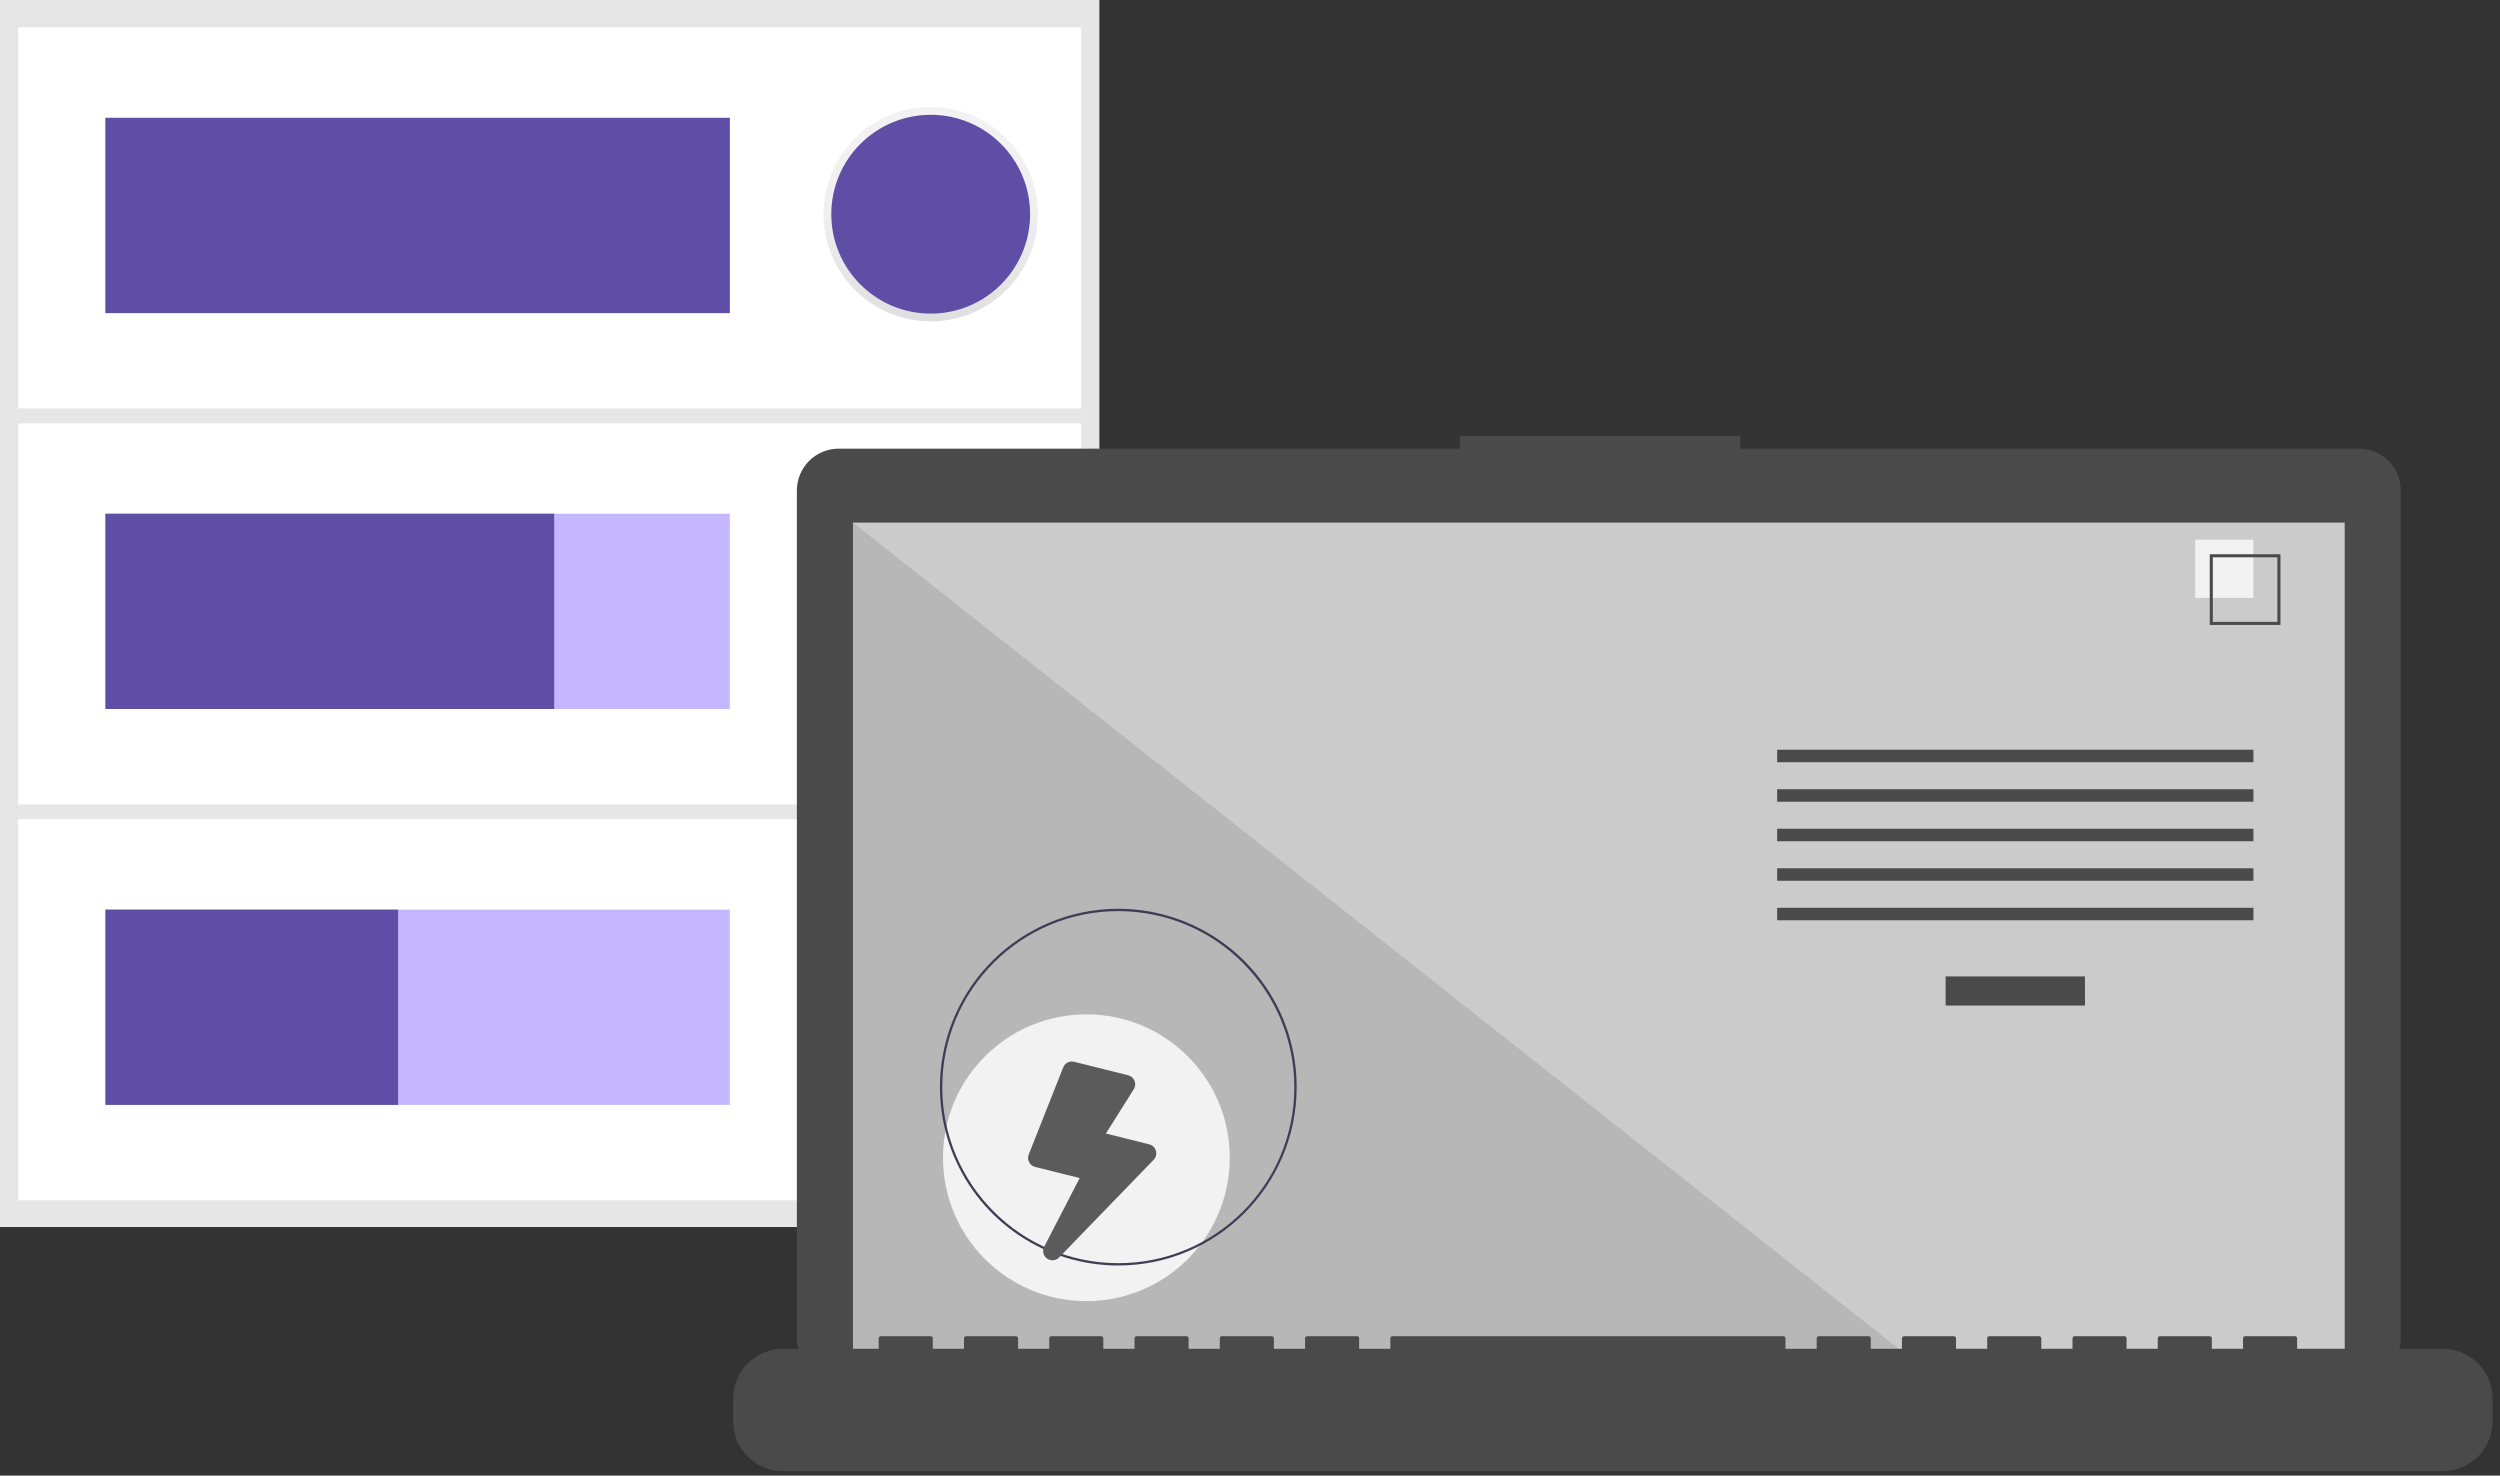 <?xml version="1.0" encoding="UTF-8"?>
<svg width="205px" height="121px" viewBox="0 0 205 121" version="1.1" xmlns="http://www.w3.org/2000/svg" xmlns:xlink="http://www.w3.org/1999/xlink">
    <rect x="0" y="0" width="205" height="121" fill="#333333" stroke="none"/>
    <!-- Generator: Sketch 63.1 (92452) - https://sketch.com -->
    <title>LoopIn_Light_05</title>
    <desc>Created with Sketch.</desc>
    <defs>
        <linearGradient x1="50%" y1="100%" x2="50%" y2="8.86848147e-15%" id="linearGradient-1">
            <stop stop-color="#808080" stop-opacity="0.25" offset="0%"></stop>
            <stop stop-color="#808080" stop-opacity="0.12" offset="54%"></stop>
            <stop stop-color="#808080" stop-opacity="0.1" offset="100%"></stop>
        </linearGradient>
    </defs>
    <g id="Loopv0.3" stroke="none" stroke-width="1" fill="none" fill-rule="evenodd">
        <g id="Illustrations" transform="translate(-2386, -164)" fill-rule="nonzero">
            <g id="LoopIn_Light_05" transform="translate(2386, 164)">
                <g id="Light_Illustration_Step02">
                    <g id="Group-31">
                        <g id="Group-2">
                            <rect id="Rectangle" fill="#E6E6E6" x="0" y="0" width="90.149" height="100.616"></rect>
                            <rect id="Rectangle" fill="#FFFFFF" x="1.489" y="67.178" width="87.168" height="31.247"></rect>
                            <rect id="Rectangle" fill="#C4B7FF" x="8.644" y="74.589" width="51.2" height="16.012"></rect>
                            <circle id="Oval" fill="#6C63FF" cx="76.317" cy="82.492" r="8.151"></circle>
                            <rect id="Rectangle" fill="#FFFFFF" x="1.489" y="34.713" width="87.168" height="31.247"></rect>
                            <rect id="Rectangle" fill="#C4B7FF" x="8.644" y="42.124" width="51.2" height="16.012"></rect>
                            <circle id="Oval" fill="#6C63FF" cx="76.317" cy="50.029" r="8.151"></circle>
                            <rect id="Rectangle" fill="#FFFFFF" x="1.489" y="2.248" width="87.168" height="31.247"></rect>
                            <rect id="Rectangle" fill="#C4B7FF" x="8.644" y="9.662" width="51.2" height="16.012"></rect>
                            <rect id="Rectangle" fill="#5E4EA5" x="8.644" y="74.589" width="24" height="16.012"></rect>
                            <rect id="Rectangle" fill="#5E4EA5" x="8.644" y="42.124" width="36.8" height="16.012"></rect>
                            <rect id="Rectangle" fill="#5E4EA5" x="8.644" y="9.662" width="51.2" height="16.012"></rect>
                            <circle id="Oval" fill="url(#linearGradient-1)" cx="76.317" cy="17.565" r="8.787"></circle>
                            <circle id="Oval" fill="url(#linearGradient-1)" cx="76.317" cy="50.247" r="8.787"></circle>
                            <circle id="Oval" fill="url(#linearGradient-1)" cx="76.317" cy="82.709" r="8.787"></circle>
                            <circle id="Oval" fill="#5E4EA5" cx="76.317" cy="17.565" r="8.151"></circle>
                        </g>
                        <g id="Group" transform="translate(60.116, 35.744)">
                            <path d="M133.319,1.045 L82.594,1.045 L82.594,0 L59.593,0 L59.593,1.045 L8.659,1.045 C7.749,1.045 6.876,1.407 6.232,2.05 C5.589,2.694 5.227,3.567 5.227,4.477 L5.227,73.935 C5.227,74.845 5.589,75.718 6.232,76.361 C6.876,77.005 7.749,77.366 8.659,77.366 L133.319,77.366 C135.214,77.366 136.75,75.83 136.75,73.935 L136.75,4.477 C136.75,3.567 136.388,2.694 135.745,2.05 C135.102,1.407 134.229,1.045 133.319,1.045 Z" id="Path" fill="#4A4A4A"></path>
                            <rect id="Rectangle" fill="#CBCBCB" x="9.828" y="7.109" width="122.322" height="69.002"></rect>
                            <polygon id="Path" fill="#000000" opacity="0.1" points="97.168 76.112 9.828 76.112 9.828 7.109"></polygon>
                            <circle id="Oval" fill="#F2F2F2" cx="28.967" cy="59.19" r="11.758"></circle>
                            <path d="M31.585,68.027 C25.669,68.027 20.336,64.464 18.072,58.999 C15.809,53.533 17.06,47.243 21.243,43.06 C25.426,38.877 31.717,37.625 37.182,39.889 C42.647,42.153 46.211,47.486 46.211,53.402 C46.201,61.475 39.659,68.018 31.585,68.027 L31.585,68.027 Z M31.585,38.967 C23.613,38.967 17.15,45.43 17.15,53.402 C17.15,61.374 23.613,67.836 31.585,67.836 C39.557,67.836 46.019,61.374 46.019,53.402 C46.01,45.433 39.553,38.976 31.585,38.967 L31.585,38.967 Z" id="Shape" fill="#3F3D56"></path>
                            <rect id="Rectangle" fill="#4A4A4A" x="99.425" y="44.323" width="11.426" height="2.388"></rect>
                            <rect id="Rectangle" fill="#4A4A4A" x="85.611" y="25.734" width="39.054" height="1.023"></rect>
                            <rect id="Rectangle" fill="#4A4A4A" x="85.611" y="28.974" width="39.054" height="1.023"></rect>
                            <rect id="Rectangle" fill="#4A4A4A" x="85.611" y="32.214" width="39.054" height="1.023"></rect>
                            <rect id="Rectangle" fill="#4A4A4A" x="85.611" y="35.455" width="39.054" height="1.023"></rect>
                            <rect id="Rectangle" fill="#4A4A4A" x="85.611" y="38.695" width="39.054" height="1.023"></rect>
                            <rect id="Rectangle" fill="#F2F2F2" x="119.89" y="8.509" width="4.775" height="4.775"></rect>
                            <path d="M126.882,15.501 L121.084,15.501 L121.084,9.703 L126.882,9.703 L126.882,15.501 Z M121.336,15.249 L126.63,15.249 L126.63,9.955 L121.336,9.955 L121.336,15.249 Z" id="Shape" fill="#4A4A4A"></path>
                            <path d="M140.185,74.857 L128.247,74.857 L128.247,73.997 C128.247,73.952 128.229,73.908 128.197,73.876 C128.165,73.844 128.121,73.826 128.076,73.826 L123.983,73.826 C123.938,73.826 123.895,73.844 123.863,73.876 C123.831,73.908 123.813,73.952 123.813,73.997 L123.813,74.857 L121.254,74.857 L121.254,73.997 C121.254,73.952 121.237,73.908 121.205,73.876 C121.173,73.844 121.129,73.826 121.084,73.826 L116.991,73.826 C116.946,73.826 116.902,73.844 116.87,73.876 C116.838,73.908 116.82,73.952 116.82,73.997 L116.82,74.857 L114.262,74.857 L114.262,73.997 C114.262,73.952 114.244,73.908 114.212,73.876 C114.18,73.844 114.137,73.826 114.092,73.826 L109.999,73.826 C109.954,73.826 109.91,73.844 109.878,73.876 C109.846,73.908 109.828,73.952 109.828,73.997 L109.828,74.857 L107.27,74.857 L107.27,73.997 C107.27,73.952 107.252,73.908 107.22,73.876 C107.188,73.844 107.145,73.826 107.1,73.826 L103.007,73.826 C102.961,73.826 102.918,73.844 102.886,73.876 C102.854,73.908 102.836,73.952 102.836,73.997 L102.836,74.857 L100.278,74.857 L100.278,73.997 C100.278,73.952 100.26,73.908 100.228,73.876 C100.196,73.844 100.153,73.826 100.107,73.826 L96.014,73.826 C95.969,73.826 95.926,73.844 95.894,73.876 C95.862,73.908 95.844,73.952 95.844,73.997 L95.844,74.857 L93.286,74.857 L93.286,73.997 C93.286,73.952 93.268,73.908 93.236,73.876 C93.204,73.844 93.16,73.826 93.115,73.826 L89.022,73.826 C88.977,73.826 88.934,73.844 88.902,73.876 C88.87,73.908 88.852,73.952 88.852,73.997 L88.852,74.857 L86.294,74.857 L86.294,73.997 C86.294,73.952 86.276,73.908 86.244,73.876 C86.212,73.844 86.168,73.826 86.123,73.826 L54.061,73.826 C54.016,73.826 53.973,73.844 53.941,73.876 C53.909,73.908 53.891,73.952 53.891,73.997 L53.891,74.857 L51.333,74.857 L51.333,73.997 C51.333,73.952 51.315,73.908 51.283,73.876 C51.251,73.844 51.207,73.826 51.162,73.826 L47.069,73.826 C47.024,73.826 46.981,73.844 46.949,73.876 C46.917,73.908 46.899,73.952 46.899,73.997 L46.899,74.857 L44.341,74.857 L44.341,73.997 C44.341,73.952 44.323,73.908 44.291,73.876 C44.259,73.844 44.215,73.826 44.17,73.826 L40.077,73.826 C40.032,73.826 39.988,73.844 39.956,73.876 C39.925,73.908 39.907,73.952 39.907,73.997 L39.907,74.857 L37.348,74.857 L37.348,73.997 C37.348,73.952 37.33,73.908 37.298,73.876 C37.267,73.844 37.223,73.826 37.178,73.826 L33.085,73.826 C33.04,73.826 32.996,73.844 32.964,73.876 C32.932,73.908 32.914,73.952 32.914,73.997 L32.914,74.857 L30.356,74.857 L30.356,73.997 C30.356,73.952 30.338,73.908 30.306,73.876 C30.274,73.844 30.231,73.826 30.186,73.826 L26.093,73.826 C26.048,73.826 26.004,73.844 25.972,73.876 C25.94,73.908 25.922,73.952 25.922,73.997 L25.922,74.857 L23.364,74.857 L23.364,73.997 C23.364,73.952 23.346,73.908 23.314,73.876 C23.282,73.844 23.239,73.826 23.194,73.826 L19.101,73.826 C19.055,73.826 19.012,73.844 18.98,73.876 C18.948,73.908 18.93,73.952 18.93,73.997 L18.93,74.857 L16.372,74.857 L16.372,73.997 C16.372,73.952 16.354,73.908 16.322,73.876 C16.29,73.844 16.247,73.826 16.201,73.826 L12.108,73.826 C12.063,73.826 12.02,73.844 11.988,73.876 C11.956,73.908 11.938,73.952 11.938,73.997 L11.938,74.857 L4.093,74.857 C1.832,74.857 0,76.69 0,78.95 L0,80.801 C0,83.061 1.832,84.894 4.093,84.894 L140.185,84.894 C142.445,84.894 144.278,83.061 144.278,80.801 L144.278,78.95 C144.278,76.69 142.445,74.857 140.185,74.857 Z" id="Path" fill="#4A4A4A"></path>
                        </g>
                        <path d="M88.041,103.871 C88.307,103.871 88.561,103.731 88.701,103.49 L94.286,93.843 C94.581,93.339 94.216,92.701 93.629,92.701 L89.967,92.701 L91.319,88.582 C91.446,88.099 91.081,87.623 90.582,87.623 L86.013,87.623 C85.632,87.623 85.308,87.906 85.258,88.283 L84.242,95.899 C84.182,96.356 84.537,96.763 84.997,96.763 L88.764,96.763 L87.301,102.935 C87.187,103.417 87.555,103.871 88.041,103.871 Z" id="b" fill="#5B5B5B" transform="translate(89.313, 95.747) rotate(14) translate(-89.313, -95.747) "></path>
                    </g>
                </g>
            </g>
        </g>
    </g>
</svg>